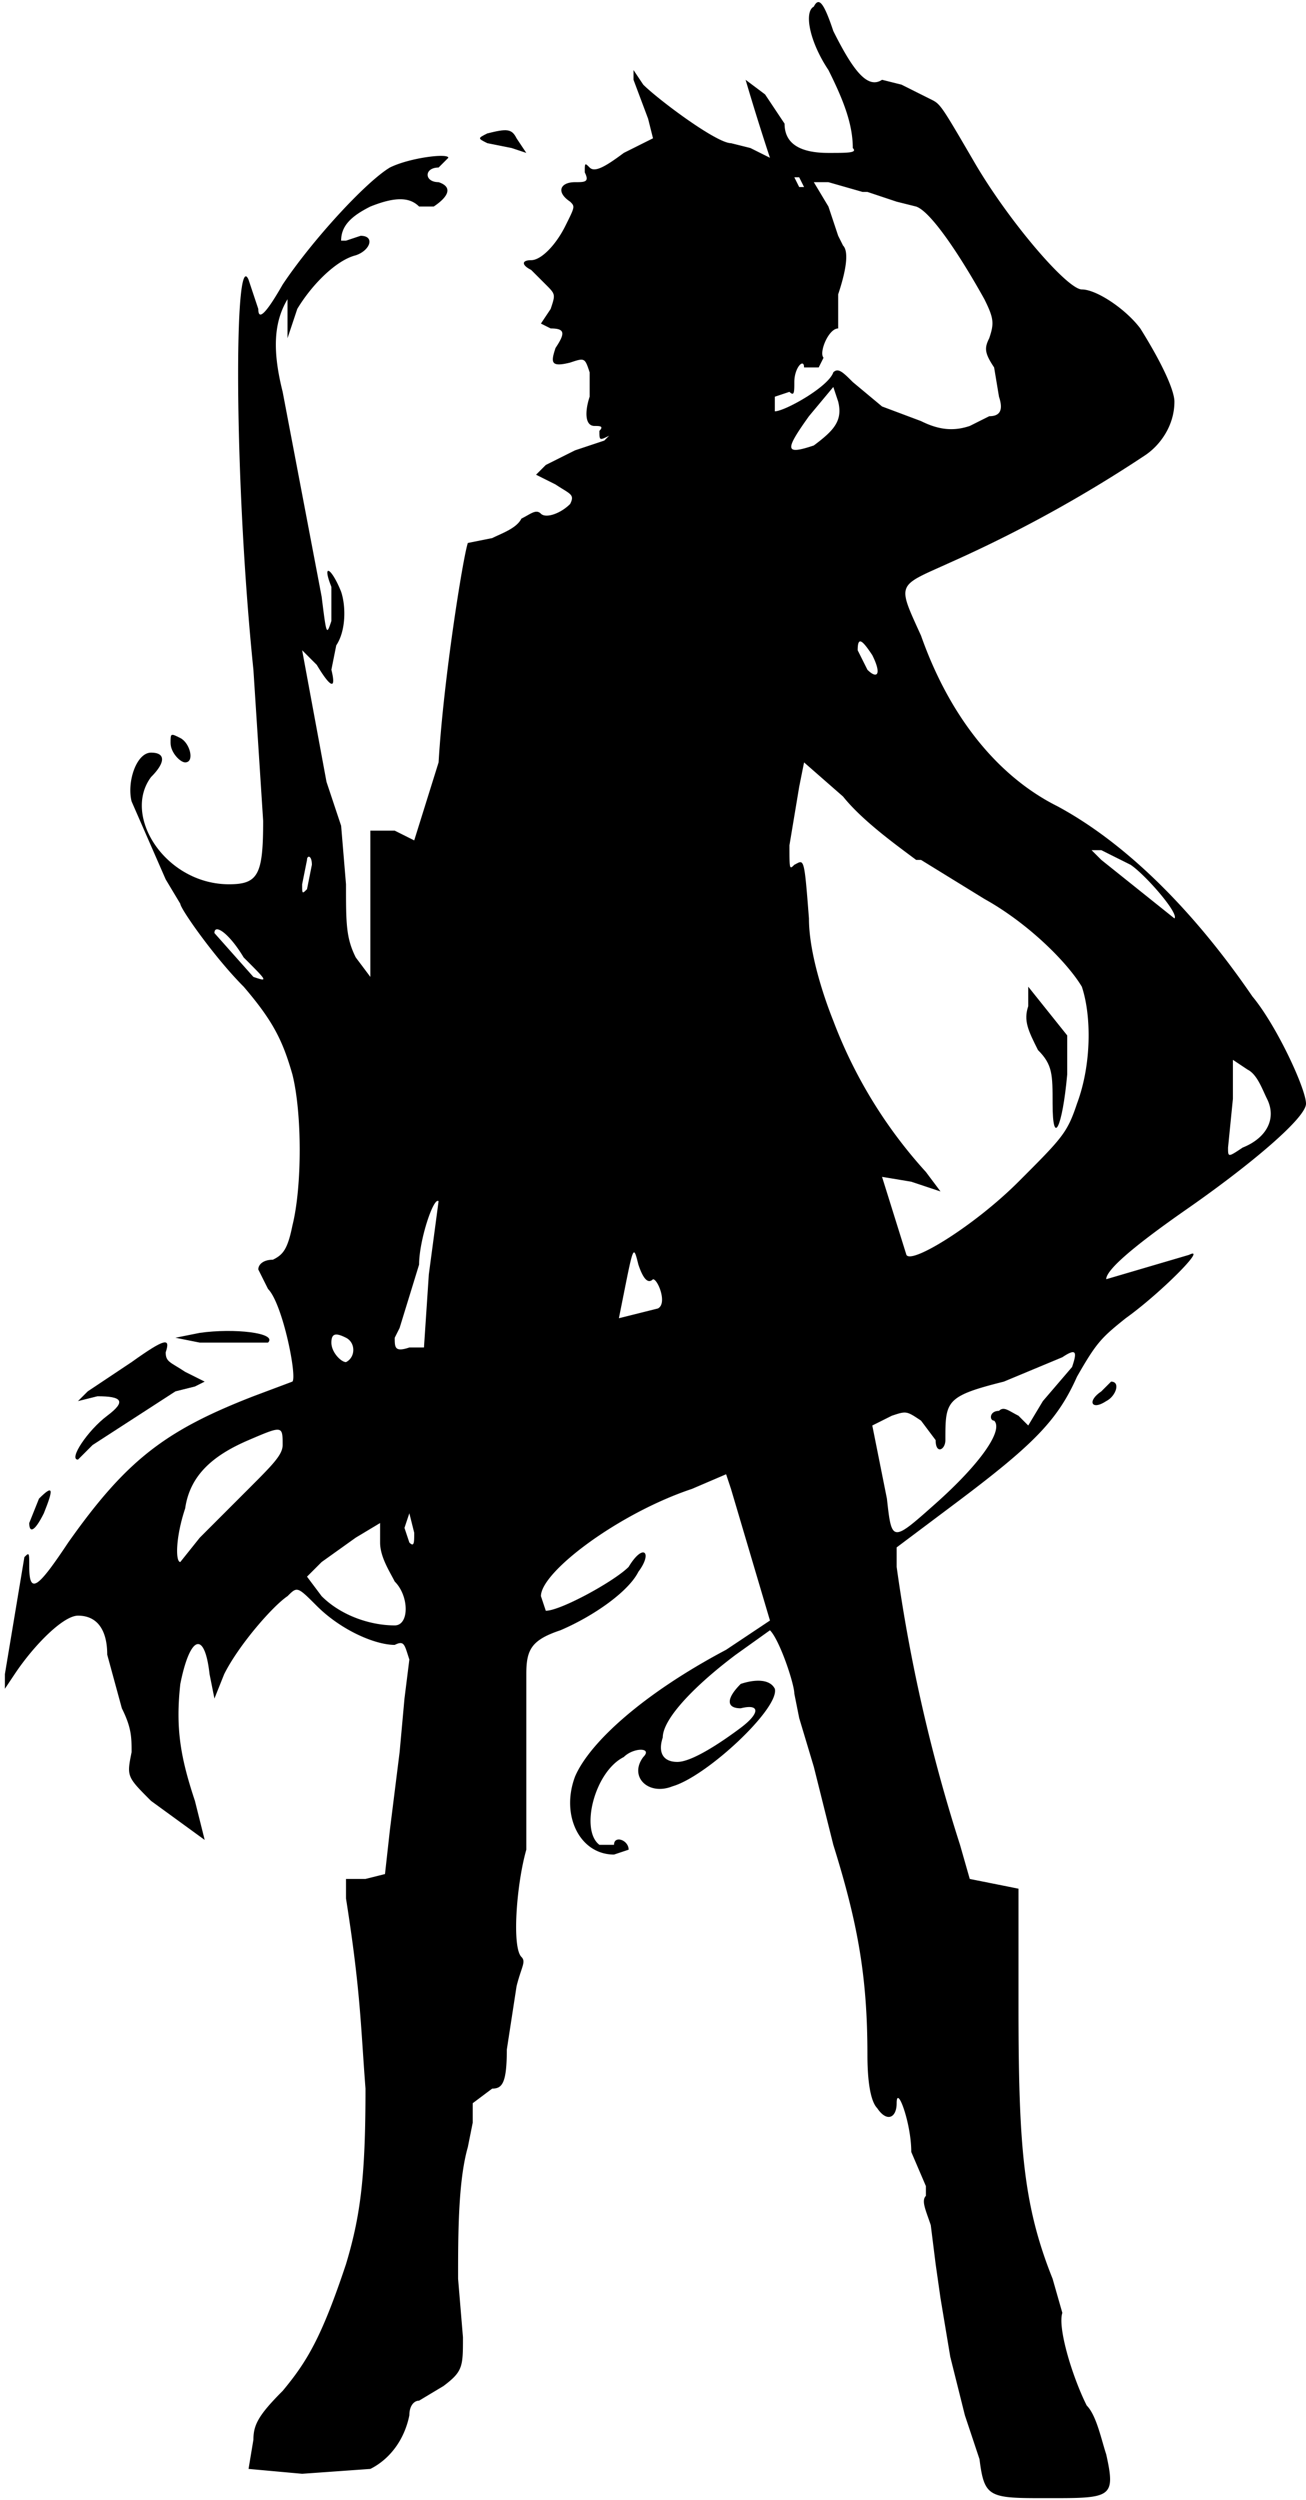 <svg version="1.0" xmlns="http://www.w3.org/2000/svg" width="357" height="683" viewBox="0 0 268 512"><path d="M167 1c-2 1-1 7 3 13 3 6 5 11 5 16 1 1-1 1-5 1-6 0-9-2-9-6l-4-6-4-3a510 510 0 0 0 5 16l-4-2-4-1c-3 0-15-9-18-12l-2-3v2l3 8 1 4-6 3c-4 3-6 4-7 3s-1-1-1 1c1 2 0 2-2 2-3 0-4 2-1 4 1 1 1 1-1 5s-5 7-7 7-2 1 0 2l3 3c2 2 2 2 1 5l-2 3 2 1c3 0 3 1 1 4-1 3-1 4 3 3 3-1 3-1 4 2v5c-1 3-1 6 1 6 1 0 2 0 1 1 0 2 0 2 2 1l-1 1-6 2-6 3-2 2 4 2c3 2 4 2 3 4-2 2-5 3-6 2s-2 0-4 1c-1 2-4 3-6 4l-5 1c-1 3-5 28-6 45l-5 16-4-2h-5v30l-3-4c-2-4-2-7-2-15l-1-12-3-9-5-27 3 3c3 5 4 5 3 1l1-5c2-3 2-8 1-11-2-5-4-6-2-1v7c-1 3-1 3-2-5l-8-42c-2-8-2-14 1-19v8l2-6c3-5 8-10 12-11 3-1 4-4 1-4l-3 1h-1c0-3 2-5 6-7 5-2 8-2 10 0h3c3-2 4-4 1-5-3 0-3-3 0-3l2-2c0-1-8 0-12 2-5 3-16 15-22 24-4 7-5 7-5 5l-2-6c-3-7-3 41 1 80l2 31c0 11-1 13-7 13-13 0-22-14-16-22 3-3 3-5 0-5s-5 6-4 10l7 16 3 5c0 1 7 11 13 17 6 7 8 11 10 18 2 8 2 23 0 31-1 5-2 6-4 7-2 0-3 1-3 2l2 4c3 3 6 18 5 19l-8 3c-18 7-26 13-38 30-6 9-8 11-8 5 0-3 0-3-1-2l-4 24v3l2-3c4-6 10-12 13-12 4 0 6 3 6 8l3 11c2 4 2 6 2 9-1 5-1 5 4 10l11 8-2-8c-3-9-4-15-3-24 2-10 5-11 6-2l1 5 2-5c3-6 10-14 13-16 2-2 2-2 6 2 5 5 12 8 16 8 2-1 2 0 3 3l-1 8-1 11-2 16-1 9-4 1h-4v4c3 19 3 26 4 39 0 18-1 26-4 36-5 15-8 20-13 26-5 5-6 7-6 10l-1 6 11 1 14-1c4-2 7-6 8-11 0-2 1-3 2-3l5-3c4-3 4-4 4-10l-1-12c0-9 0-20 2-27l1-5v-4l4-3c2 0 3-1 3-8l2-13c1-4 2-5 1-6-2-2-1-15 1-22v-36c0-5 1-7 7-9 7-3 14-8 16-12 3-4 1-6-2-1-3 3-14 9-17 9l-1-3c0-5 16-17 31-22l7-3 1 3 8 27-9 6c-17 9-28 19-31 26-3 8 1 16 8 16l3-1c0-2-3-3-3-1h-3c-4-3-1-15 5-18 2-2 6-2 4 0-3 4 1 8 6 6 7-2 22-16 21-20-1-2-4-2-7-1-3 3-3 5 0 5 4-1 4 1 0 4s-10 7-13 7-4-2-3-5c0-4 7-11 15-17l7-5c2 2 5 11 5 13l1 5 3 10 4 16c5 16 7 27 7 43 0 7 1 10 2 11 2 3 4 2 4-1 0-4 3 4 3 10l3 7v2c-1 1 0 3 1 6l1 8 1 7 2 12 3 12 3 9c1 8 2 8 14 8 13 0 14 0 12-9-1-3-2-8-4-10-3-6-6-16-5-19l-2-7c-6-15-7-27-7-56v-24l-5-1-5-1-2-7a339 339 0 0 1-13-57v-4l12-9c16-12 21-17 25-26 4-7 5-8 10-12 7-5 17-15 13-13l-17 5c0-2 6-7 16-14 13-9 25-19 25-22s-6-16-11-22c-13-19-27-32-40-39-12-6-22-18-28-35-5-11-5-10 6-15a273 273 0 0 0 40-22c3-2 6-6 6-11 0-2-2-7-7-15-3-4-9-8-12-8s-15-14-22-26-7-12-9-13l-6-3-4-1c-3 2-6-2-10-10-2-6-3-7-4-5zm-2 37h-1l-1-2h1l1 2zm13 1 6 2 4 1c3 1 9 10 14 19 2 4 2 5 1 8-1 2-1 3 1 6l1 6c1 3 0 4-2 4l-4 2c-3 1-6 1-10-1l-8-3-6-5c-2-2-3-3-4-2-1 3-10 8-12 8v-3l3-1c1 1 1 0 1-2 0-3 2-5 2-3h3l1-2c-1-1 1-6 3-6v-7c2-6 2-9 1-10l-1-2-2-6-3-5h3l7 2zm-6 43c1 4-1 6-5 9-6 2-6 1-1-6l5-6 1 3zm7 52c2 4 1 5-1 3l-2-4c0-3 1-2 3 1zm10 42 13 8c9 5 17 13 20 18 2 6 2 16-1 24-2 6-3 7-12 16s-22 17-23 15l-5-16 6 1 6 2-3-4a97 97 0 0 1-19-31c-2-5-5-14-5-21-1-13-1-12-3-11-1 1-1 1-1-4l2-12 1-5 8 7c4 5 11 10 15 13zm43 1c3 2 10 10 9 11l-15-12-2-2h2l6 3zm-169 5c-1 1-1 1-1-1l1-5c0-1 1-1 1 1l-1 5zm-13 14c5 5 5 5 2 4l-8-9c0-2 3 0 6 5zm210 29c2 4 0 8-5 10-3 2-3 2-3 0l1-10v-8l3 2c2 1 3 4 4 6zM88 261l-1 15h-3c-3 1-3 0-3-2l1-2 4-13c0-5 3-14 4-13l-2 15zm46 1c1 0 3 5 1 6l-4 1-4 1 1-5c2-10 2-10 3-6 1 3 2 4 3 3zm-63 12c2 1 2 4 0 5-1 0-3-2-3-4s1-2 3-1zm149 6-6 7-3 5-2-2c-2-1-3-2-4-1-2 0-2 2-1 2 2 2-3 9-12 17s-9 8-10-1l-2-10-1-5 4-2c3-1 3-1 6 1l3 4c0 3 2 2 2 0 0-8 0-9 12-12l12-5c3-2 3-1 2 2zM58 296c0 2-2 4-7 9l-10 10-4 5c-1 0-1-5 1-11 1-7 6-11 13-14s7-3 7 1zm27 18c0 2 0 3-1 2l-1-3 1-3 1 4zm-4 10c3 3 3 9 0 9-5 0-11-2-15-6l-3-4 3-3 7-5 5-3v4c0 3 2 6 3 8z"/><path d="M211 206c-1 3 0 5 2 9 3 3 3 5 3 11 0 9 2 5 3-6v-8l-4-5-4-5v4zM100 27c-2 1-2 1 0 2l5 1 3 1-2-3c-1-2-2-2-6-1zM35 152c0 2 2 4 3 4 2 0 1-4-1-5s-2-1-2 1zm6 121-5 1 5 1h14c2-2-7-3-14-2zm-14 6-9 6-2 2 4-1c5 0 6 1 2 4s-8 9-6 9l3-3 17-11 4-1 2-1-4-2c-3-2-4-2-4-4 1-3 0-3-7 2zm199 6c-3 2-2 4 1 2 2-1 3-4 1-4l-2 2zM8 307l-2 5c0 2 1 2 3-2 2-5 2-6-1-3z"/></svg>